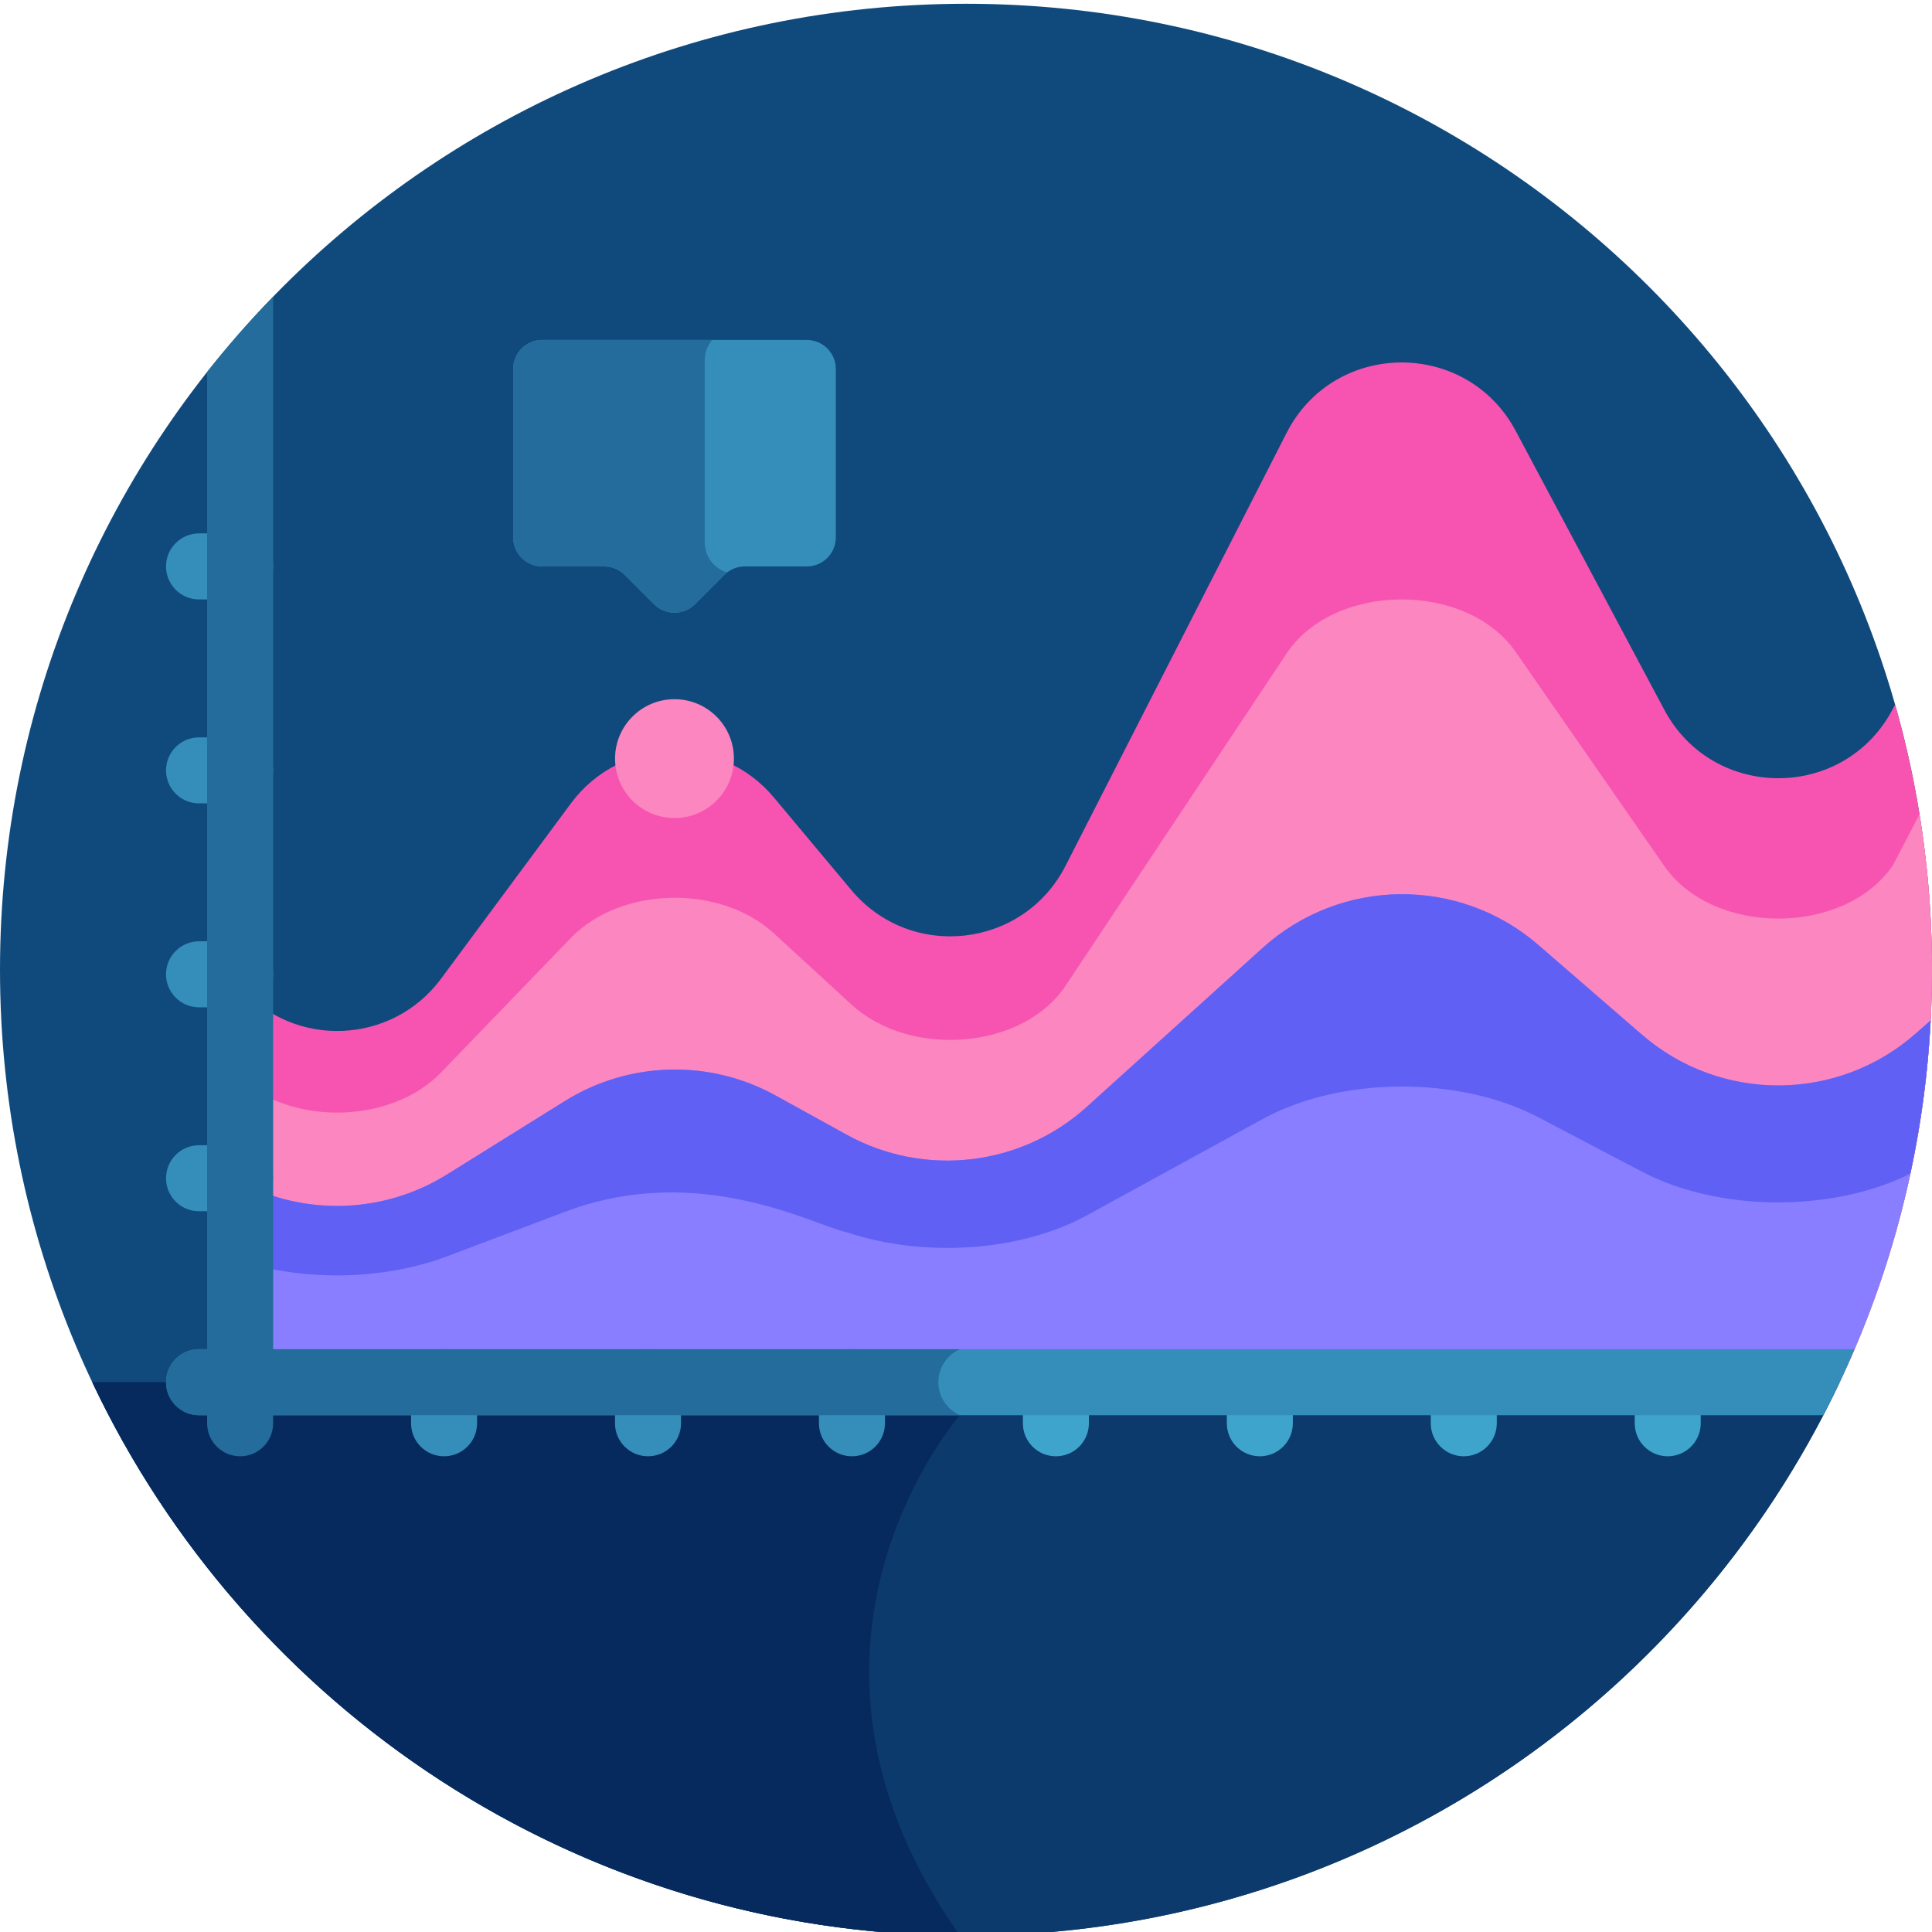 <svg xmlns="http://www.w3.org/2000/svg" height="511pt" version="1.1" viewBox="0 0 512 511" width="511pt">
<g id="surface1">
<path d="M 511.992 256.496 C 511.992 397.879 397.379 512.492 255.996 512.492 C 114.613 512.492 0 397.879 0 256.496 C 0 115.113 114.613 0.5 255.996 0.5 C 397.379 0.5 511.992 115.113 511.992 256.496 Z M 511.992 256.496 " style=" stroke:none;fill-rule:nonzero;fill:rgb(6.275%,29.02%,48.627%);fill-opacity:1;" />
<path d="M 24.457 365.797 C 65.461 452.5 153.715 512.492 255.996 512.492 C 358.277 512.492 446.531 452.5 487.535 365.797 Z M 24.457 365.797 " style=" stroke:none;fill-rule:nonzero;fill:rgb(4.706%,22.745%,42.745%);fill-opacity:1;" />
<path d="M 254.406 512.477 C 200.254 435.875 254.418 374.543 254.418 374.543 L 254.418 365.793 L 24.457 365.793 C 65.246 452.051 152.805 511.859 254.406 512.477 Z M 254.406 512.477 " style=" stroke:none;fill-rule:nonzero;fill:rgb(2.745%,16.471%,36.863%);fill-opacity:1;" />
<path d="M 441.059 187.602 L 401.676 113.699 C 388.66 89.273 353.543 89.582 340.957 114.234 L 282.371 228.969 C 271.207 250.824 241.355 254.191 225.605 235.367 L 205.074 210.828 C 190.855 193.832 164.48 194.613 151.289 212.418 L 116.887 258.863 C 103.895 276.402 78.035 277.477 63.637 261.074 L 63.637 365.797 L 487.535 365.797 C 514.312 309.172 518.949 244.945 502.223 186.227 L 501.602 187.41 C 488.824 211.762 453.996 211.875 441.059 187.602 Z M 441.059 187.602 " style=" stroke:none;fill-rule:nonzero;fill:rgb(96.863%,32.941%,69.412%);fill-opacity:1;" />
<path d="M 508.688 215.301 L 501.605 228.863 C 488.824 247.555 453.996 247.641 441.059 229.008 L 401.676 172.281 C 388.66 153.531 353.543 153.766 340.957 172.688 L 282.371 260.762 C 271.207 277.539 241.355 280.125 225.605 265.676 L 205.074 246.836 C 190.855 233.789 164.48 234.391 151.289 248.059 L 116.887 283.711 C 103.895 297.172 78.035 298 63.637 285.41 L 63.637 365.797 L 487.535 365.797 C 510.336 317.582 516.715 264.914 508.688 215.301 Z M 508.688 215.301 " style=" stroke:none;fill-rule:nonzero;fill:rgb(98.824%,52.549%,74.902%);fill-opacity:1;" />
<path d="M 511.645 269.914 L 507.664 273.418 C 486.953 291.633 455.969 291.75 435.121 273.691 L 407.699 249.938 C 386.637 231.691 355.27 232.027 334.598 250.715 L 288.012 292.828 C 270.547 308.617 244.988 311.578 224.375 300.207 L 205.516 289.801 C 188.016 280.145 166.66 280.711 149.699 291.285 L 118.473 310.742 C 101.848 321.102 80.973 321.867 63.633 312.754 L 63.633 365.797 L 487.535 365.797 C 501.406 336.461 509.879 304.078 511.645 269.914 Z M 511.645 269.914 " style=" stroke:none;fill-rule:nonzero;fill:rgb(53.333%,49.412%,100%);fill-opacity:1;" />
<path d="M 118.473 332.438 L 149.699 320.648 C 185.441 307.152 215.805 324.301 224.379 326.055 C 244.988 332.945 270.547 331.152 288.012 321.586 L 334.602 296.066 C 355.273 284.746 386.637 284.543 407.699 295.598 L 435.125 309.992 C 455.504 320.688 485.562 320.852 506.25 310.543 C 509.09 297.348 510.926 283.781 511.645 269.918 L 507.664 273.418 C 486.953 291.633 455.973 291.75 435.125 273.691 L 407.699 249.941 C 386.637 231.695 355.273 232.027 334.602 250.715 L 288.012 292.832 C 270.547 308.617 244.988 311.578 224.379 300.207 L 205.516 289.801 C 188.016 280.145 166.66 280.715 149.699 291.285 L 118.473 310.742 C 101.848 321.105 80.977 321.867 63.637 312.754 L 63.637 333.656 C 80.977 339.18 101.848 338.715 118.473 332.438 Z M 118.473 332.438 " style=" stroke:none;fill-rule:nonzero;fill:rgb(37.647%,37.647%,95.686%);fill-opacity:1;" />
<path d="M 63.637 158.355 L 52.75 158.355 C 47.918 158.355 44 154.441 44 149.609 C 44 144.777 47.918 140.859 52.75 140.859 L 63.637 140.859 C 68.469 140.859 72.383 144.773 72.383 149.609 C 72.383 154.441 68.469 158.355 63.637 158.355 Z M 63.637 158.355 " style=" stroke:none;fill-rule:nonzero;fill:rgb(20.784%,55.686%,72.941%);fill-opacity:1;" />
<path d="M 63.637 212.402 L 52.75 212.402 C 47.918 212.402 44 208.488 44 203.656 C 44 198.82 47.918 194.906 52.75 194.906 L 63.637 194.906 C 68.469 194.906 72.383 198.82 72.383 203.656 C 72.383 208.488 68.469 212.402 63.637 212.402 Z M 63.637 212.402 " style=" stroke:none;fill-rule:nonzero;fill:rgb(20.784%,55.686%,72.941%);fill-opacity:1;" />
<path d="M 63.637 266.449 L 52.75 266.449 C 47.918 266.449 44 262.535 44 257.703 C 44 252.871 47.918 248.953 52.75 248.953 L 63.637 248.953 C 68.469 248.953 72.383 252.867 72.383 257.703 C 72.383 262.535 68.469 266.449 63.637 266.449 Z M 63.637 266.449 " style=" stroke:none;fill-rule:nonzero;fill:rgb(20.784%,55.686%,72.941%);fill-opacity:1;" />
<path d="M 63.637 320.496 L 52.75 320.496 C 47.918 320.496 44 316.582 44 311.746 C 44 306.914 47.918 303 52.75 303 L 63.637 303 C 68.469 303 72.383 306.914 72.383 311.746 C 72.383 316.582 68.469 320.496 63.637 320.496 Z M 63.637 320.496 " style=" stroke:none;fill-rule:nonzero;fill:rgb(20.784%,55.686%,72.941%);fill-opacity:1;" />
<path d="M 117.68 385.43 C 112.848 385.43 108.934 381.516 108.934 376.684 L 108.934 365.793 C 108.934 360.961 112.848 357.047 117.68 357.047 C 122.512 357.047 126.43 360.961 126.43 365.793 L 126.43 376.684 C 126.43 381.516 122.512 385.43 117.68 385.43 Z M 117.68 385.43 " style=" stroke:none;fill-rule:nonzero;fill:rgb(20.784%,55.686%,72.941%);fill-opacity:1;" />
<path d="M 171.727 385.43 C 166.895 385.43 162.98 381.516 162.98 376.684 L 162.98 365.793 C 162.98 360.961 166.895 357.047 171.727 357.047 C 176.559 357.047 180.477 360.961 180.477 365.793 L 180.477 376.684 C 180.477 381.516 176.559 385.43 171.727 385.43 Z M 171.727 385.43 " style=" stroke:none;fill-rule:nonzero;fill:rgb(20.784%,55.686%,72.941%);fill-opacity:1;" />
<path d="M 225.777 385.43 C 220.945 385.43 217.027 381.516 217.027 376.684 L 217.027 365.793 C 217.027 360.961 220.945 357.047 225.777 357.047 C 230.605 357.047 234.523 360.961 234.523 365.793 L 234.523 376.684 C 234.523 381.516 230.605 385.43 225.777 385.43 Z M 225.777 385.43 " style=" stroke:none;fill-rule:nonzero;fill:rgb(20.784%,55.686%,72.941%);fill-opacity:1;" />
<path d="M 279.82 385.43 C 274.988 385.43 271.074 381.516 271.074 376.684 L 271.074 365.793 C 271.074 360.961 274.988 357.047 279.82 357.047 C 284.652 357.047 288.57 360.961 288.57 365.793 L 288.57 376.684 C 288.57 381.516 284.652 385.43 279.82 385.43 Z M 279.82 385.43 " style=" stroke:none;fill-rule:nonzero;fill:rgb(24.314%,64.314%,80%);fill-opacity:1;" />
<path d="M 333.867 385.43 C 329.035 385.43 325.121 381.516 325.121 376.684 L 325.121 365.793 C 325.121 360.961 329.035 357.047 333.867 357.047 C 338.699 357.047 342.617 360.961 342.617 365.793 L 342.617 376.684 C 342.617 381.516 338.699 385.43 333.867 385.43 Z M 333.867 385.43 " style=" stroke:none;fill-rule:nonzero;fill:rgb(24.314%,64.314%,80%);fill-opacity:1;" />
<path d="M 387.914 385.43 C 383.086 385.43 379.168 381.516 379.168 376.684 L 379.168 365.793 C 379.168 360.961 383.086 357.047 387.914 357.047 C 392.746 357.047 396.664 360.961 396.664 365.793 L 396.664 376.684 C 396.664 381.516 392.746 385.43 387.914 385.43 Z M 387.914 385.43 " style=" stroke:none;fill-rule:nonzero;fill:rgb(24.314%,64.314%,80%);fill-opacity:1;" />
<path d="M 441.961 385.43 C 437.129 385.43 433.215 381.516 433.215 376.684 L 433.215 365.793 C 433.215 360.961 437.129 357.047 441.961 357.047 C 446.793 357.047 450.711 360.961 450.711 365.793 L 450.711 376.684 C 450.711 381.516 446.793 385.43 441.961 385.43 Z M 441.961 385.43 " style=" stroke:none;fill-rule:nonzero;fill:rgb(24.314%,64.314%,80%);fill-opacity:1;" />
<path d="M 491.477 357.047 L 52.75 357.047 C 47.918 357.047 44 360.961 44 365.797 C 44 370.629 47.918 374.543 52.75 374.543 L 483.191 374.543 C 486.164 368.832 488.934 363 491.477 357.047 Z M 491.477 357.047 " style=" stroke:none;fill-rule:nonzero;fill:rgb(20.784%,55.686%,72.941%);fill-opacity:1;" />
<path d="M 54.887 98.09 L 54.887 376.684 C 54.887 381.516 58.805 385.43 63.637 385.43 C 68.469 385.43 72.383 381.516 72.383 376.684 L 72.383 78.137 C 66.219 84.484 60.371 91.137 54.887 98.09 Z M 54.887 98.09 " style=" stroke:none;fill-rule:nonzero;fill:rgb(13.725%,42.353%,60.784%);fill-opacity:1;" />
<path d="M 178.75 216.293 C 170.055 216.293 162.996 209.242 162.996 200.543 C 162.996 191.848 170.043 184.797 178.738 184.797 L 178.75 184.797 C 187.445 184.797 194.496 191.848 194.496 200.543 C 194.496 209.242 187.449 216.293 178.75 216.293 Z M 178.75 216.293 " style=" stroke:none;fill-rule:nonzero;fill:rgb(98.824%,52.549%,74.902%);fill-opacity:1;" />
<path d="M 213.809 89.59 L 143.688 89.59 C 139.441 89.59 136 93.031 136 97.277 L 136 141.922 C 136 146.168 139.441 149.609 143.688 149.609 L 160.121 149.609 C 162.16 149.609 164.117 150.418 165.555 151.859 L 173.312 159.617 C 176.316 162.617 181.18 162.617 184.184 159.617 L 191.941 151.859 C 193.383 150.418 195.336 149.609 197.375 149.609 L 213.809 149.609 C 218.055 149.609 221.496 146.168 221.496 141.922 L 221.496 97.277 C 221.492 93.031 218.051 89.59 213.809 89.59 Z M 213.809 89.59 " style=" stroke:none;fill-rule:nonzero;fill:rgb(20.784%,55.686%,72.941%);fill-opacity:1;" />
<path d="M 186.762 143.246 L 186.762 94.953 C 186.762 92.906 187.5 91.039 188.723 89.59 L 143.688 89.59 C 139.441 89.59 136 93.031 136 97.277 L 136 141.922 C 136 146.168 139.441 149.609 143.688 149.609 L 160.121 149.609 C 162.16 149.609 164.117 150.418 165.555 151.859 L 173.312 159.617 C 176.316 162.617 181.18 162.617 184.184 159.617 L 191.941 151.859 C 192.176 151.621 192.43 151.41 192.691 151.207 C 189.262 150.184 186.762 147.008 186.762 143.246 Z M 186.762 143.246 " style=" stroke:none;fill-rule:nonzero;fill:rgb(13.725%,42.353%,60.784%);fill-opacity:1;" />
<path d="M 248.672 365.797 C 248.672 361.875 251.035 358.512 254.418 357.047 L 52.75 357.047 C 47.918 357.047 44 360.961 44 365.797 C 44 370.629 47.918 374.543 52.75 374.543 L 254.418 374.543 C 251.035 373.078 248.672 369.715 248.672 365.797 Z M 248.672 365.797 " style=" stroke:none;fill-rule:nonzero;fill:rgb(13.725%,42.353%,60.784%);fill-opacity:1;" />
</g>
</svg>